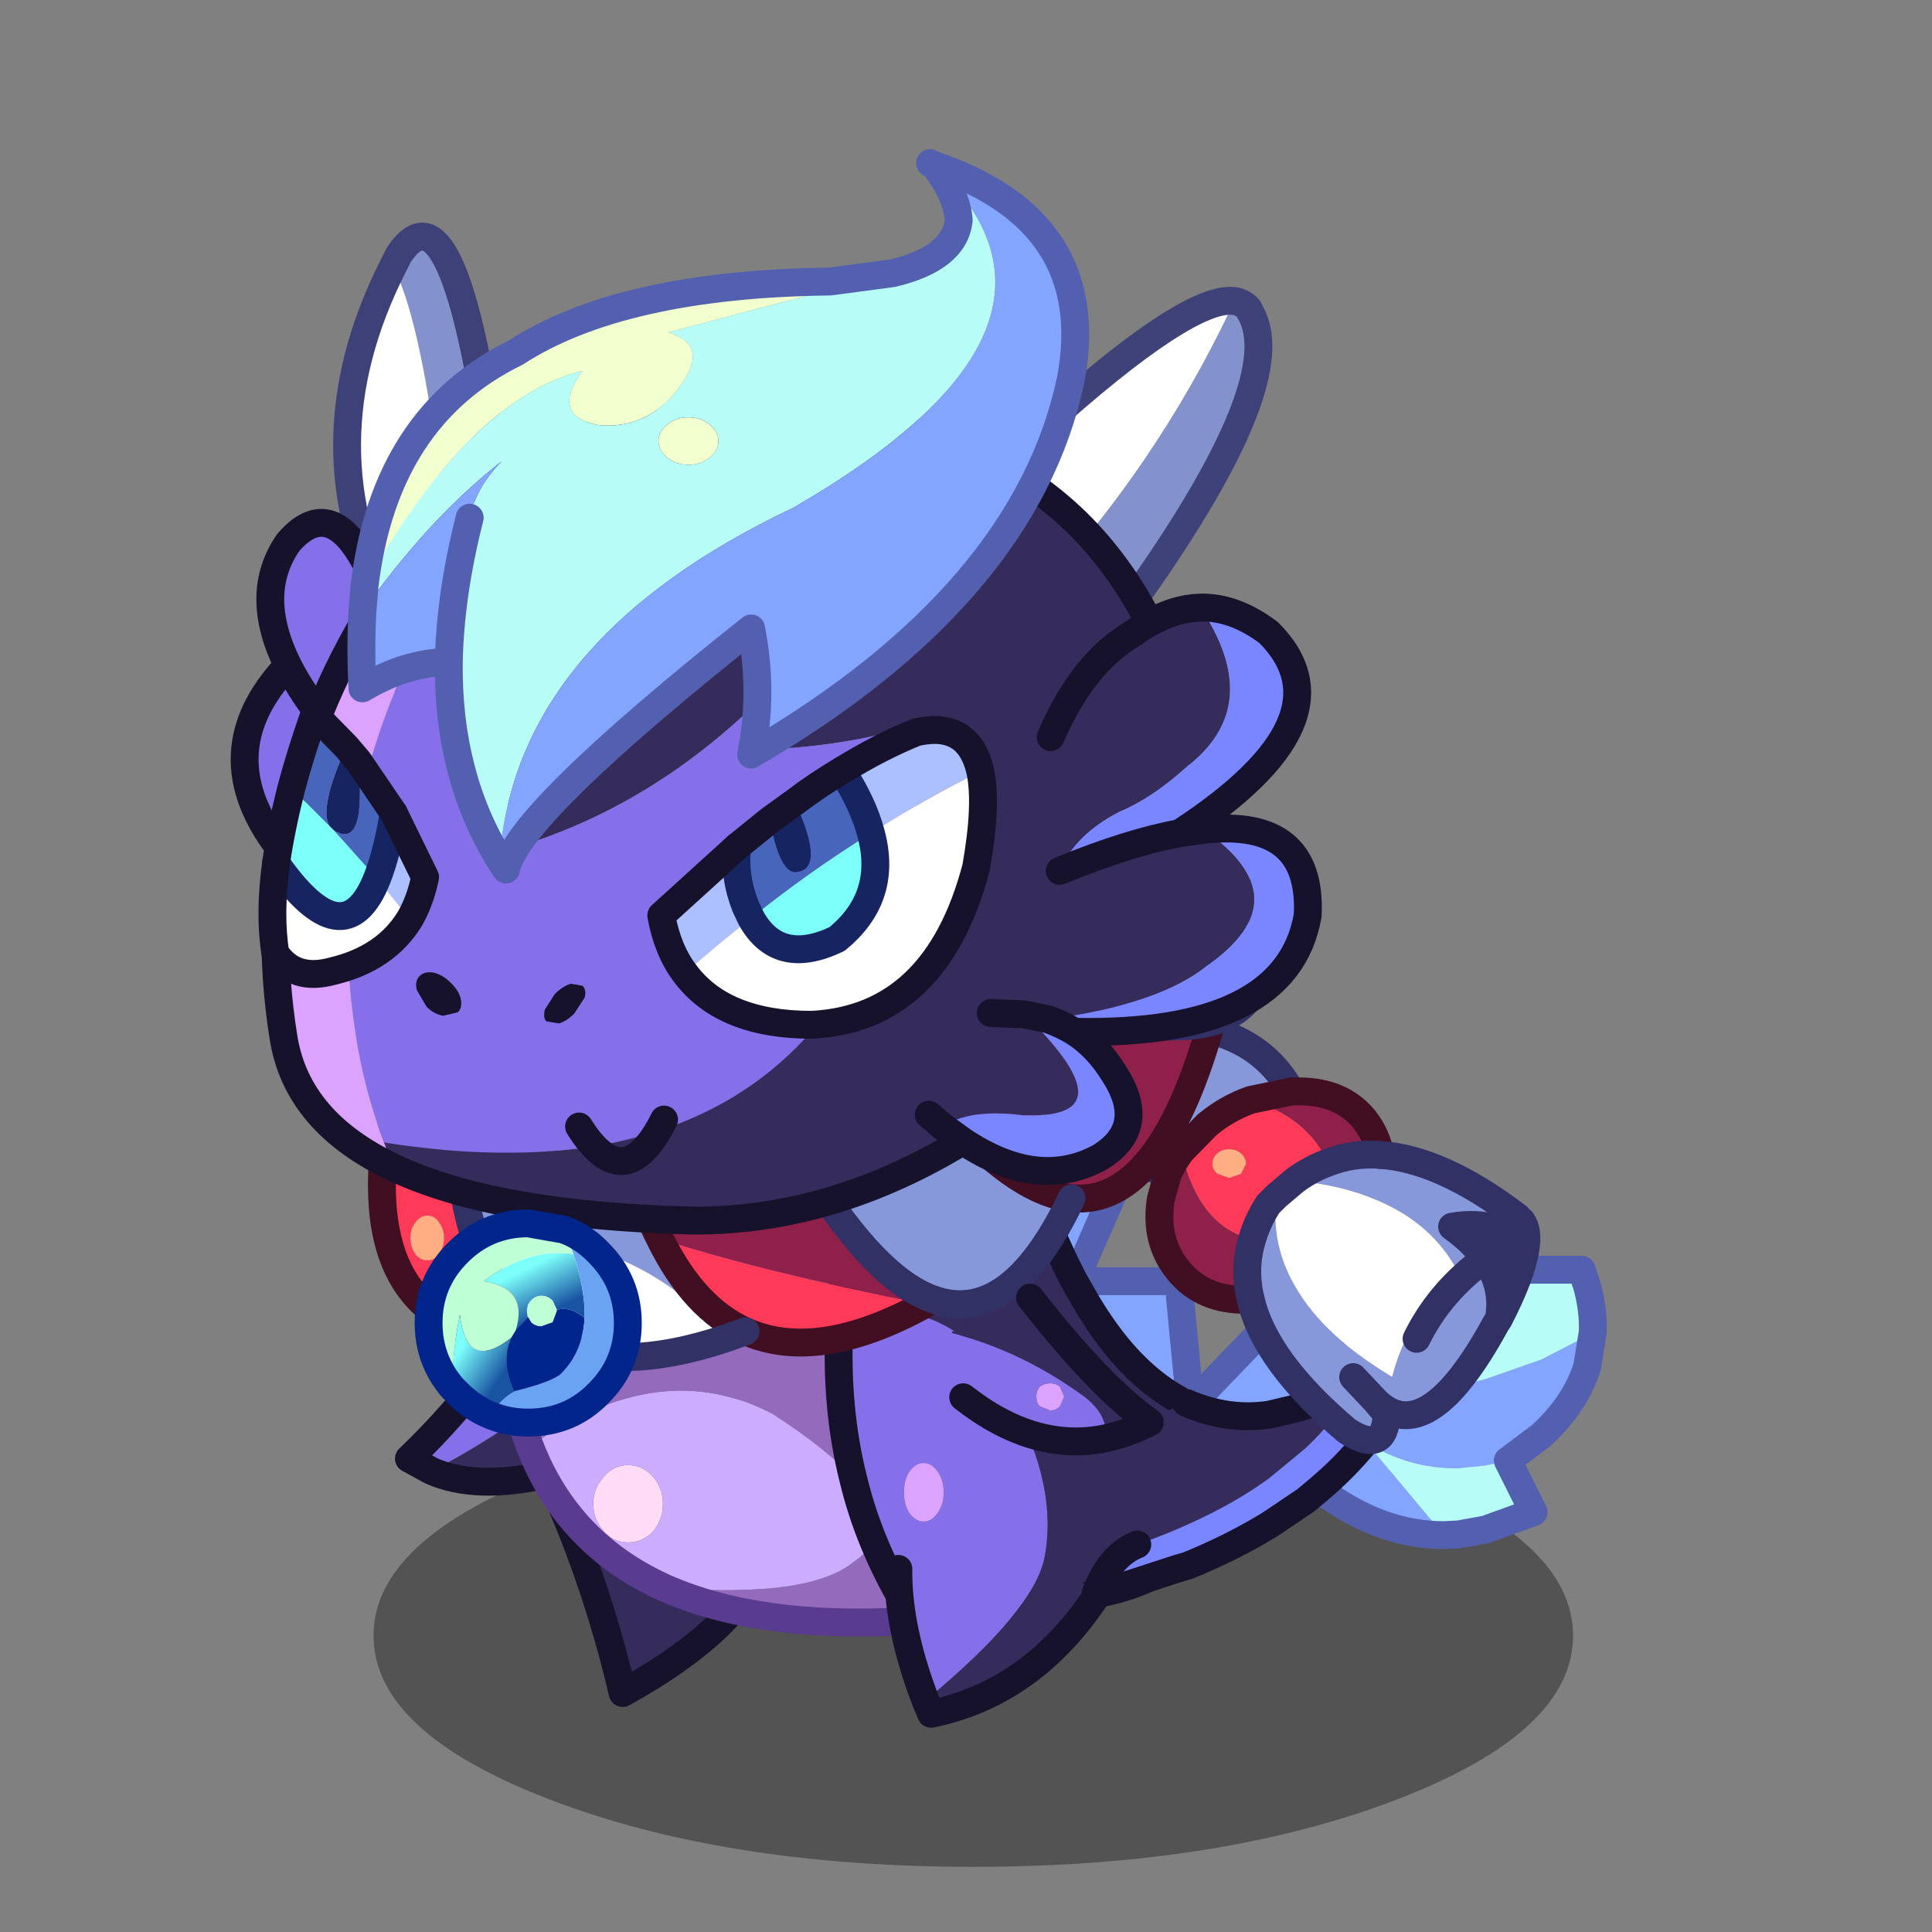 <svg xmlns:ffdec="https://www.free-decompiler.com/flash" xmlns:xlink="http://www.w3.org/1999/xlink" ffdec:objectType="frame" height="90" width="90" xmlns="http://www.w3.org/2000/svg"><rect width="100%" height="100%" fill="#808080" stroke="none"/><use ffdec:characterId="24" height="80.05" transform="translate(3.65 6.95)" width="72.4" xlink:href="#a"/><defs><g id="a" transform="translate(-3.65 -6.95)"><use ffdec:characterId="2" height="33.15" transform="translate(17.4 65.45) scale(.649)" width="86.1" xlink:href="#b"/><use ffdec:characterId="4" height="22.6" transform="translate(18.4 55) scale(.649)" width="27.65" xlink:href="#c"/><use ffdec:characterId="6" height="20.75" transform="translate(24.95 66.05) scale(.649)" width="17.55" xlink:href="#d"/><use ffdec:characterId="8" height="57.05" transform="translate(22.9 39.5) scale(.649)" width="55.7" xlink:href="#e"/><use ffdec:characterId="10" height="25.2" transform="translate(50.25 58.5) scale(.649)" width="37.9" xlink:href="#f"/><use ffdec:characterId="12" height="31.85" transform="translate(49.05 47.05) scale(.649)" width="35" xlink:href="#g"/><use ffdec:characterId="19" height="92.4" transform="translate(10.75 6.95) scale(.649)" width="78.3" xlink:href="#h"/><use ffdec:characterId="21" height="14.15" transform="translate(41.2 71.3) scale(.649)" width="19.15" xlink:href="#i"/><use ffdec:characterId="23" height="12.3" transform="translate(44.22 59.8) scale(.649)" width="15.4" xlink:href="#j"/></g><g id="q"><path d="M1.65 19.85 0 18.95q6.5-6.2 11.4-15.4 3.5-7 10.75-.25l.1.1q-10 10.9-20.6 16.45" fill="#8670e9" fill-rule="evenodd" transform="translate(1 1)"/><path d="M22.25 3.4q7.25 6-.9 12-13.3 7.2-19.7 4.45 10.6-5.55 20.6-16.45" fill="#352c5c" fill-rule="evenodd" transform="translate(1 1)"/><path d="M2.65 20.85 1 19.95q6.5-6.2 11.4-15.4 3.5-7 10.75-.25l.1.1q7.25 6-.9 12-13.3 7.2-19.7 4.45z" fill="none" stroke="#16122c" stroke-linecap="round" stroke-linejoin="round" stroke-width="2"/></g><g id="r"><path d="M15.55 7.85q-.65 5.55-10.3 10.9Q3.4 10.9.3 4q-1.85-6.2 6.9-2.8 5.9 2.55 8.35 6.65" fill="#352c5c" fill-rule="evenodd" transform="translate(1 1)"/><path d="M16.55 8.85q-.65 5.55-10.3 10.9Q4.4 11.9 1.3 5-.55-1.2 8.2 2.2q5.9 2.55 8.35 6.65z" fill="none" stroke="#16122c" stroke-linecap="round" stroke-linejoin="round" stroke-width="2"/></g><g id="s"><path d="m36.05 53.75-.15.05-6.45.7-.65-1q-1.4-2.3-2.4-4.75-.9-2.2-1.45-4.5-1.25-5-1-10.75 4.55-2.7 9.15.8l.2.2q1.8 1.45 3.05 4.3 3.3 5.95 2.35 11.1l-.65 1.25-.4.65-1.6 1.95M30 43.15q-.55 0-1 .6-.4.6-.4 1.5t.4 1.5q.45.6 1 .6.6 0 1-.6.45-.6.45-1.5t-.45-1.5q-.4-.6-1-.6" fill="#8670e9" fill-rule="evenodd" transform="translate(1 1)"/><path d="M30 43.15q.6 0 1 .6.45.6.45 1.5t-.45 1.5q-.4.6-1 .6-.55 0-1-.6-.4-.6-.4-1.5t.4-1.5q.45-.6 1-.6" fill="#dba2ff" fill-rule="evenodd" transform="translate(1 1)"/><path d="m40.85 30.15.35.6q2.1 3.8 4.55 6 1.5 1.35 3.05 2.1l.35.15-.05.05q1.35.65 3.45.8 2.05.8.5 4.8-3.45 6.5-10.35 7.85l1.2-.35-1.3.35-.2-.15-.05.2-.7.15-.65.15-.7.15-3.8.7-.2.05h-.25l1.6-1.95.4-.65.65-1.25q.95-5.15-2.35-11.1-1.25-2.85-3.05-4.3l-.2-.2q-4.6-3.5-9.15-.8.15-3.25.85-7.3-8.5-5.95-23.45-6.9v-.15q4.7-17 17.9-19.15 11.9-.15 15.45 12.35l.5 2.2.5 1.85.35 1.2 1.15 3.75q1.7 5.1 3.65 8.8m.8 22.55.7-.15-.7.15" fill="#352c5c" fill-rule="evenodd" transform="translate(1 1)"/><path d="M24.8 26.2q-.7 4.05-.85 7.3-.25 5.75 1 10.75-1.85-2.1-5.75-4.6-8.1-4.3-17.45 2.3-3.3-8.5-.45-22.65h.05q14.95.95 23.45 6.9M11.4 52.1q10.45.8 13.65-1.9.95-.65 1.35-1.45 1 2.45 2.4 4.75l.65 1h-.65q-10.65.6-17.4-2.4m18.05 2.4h-.2.2" fill="#946abc" fill-rule="evenodd" transform="translate(1 1)"/><path d="M40.85 30.1h7.45l.85 8.9-.35-.15q-1.55-.75-3.05-2.1-2.45-2.2-4.55-6l-.35-.6v-.05.05q-1.95-3.7-3.65-8.8l-1.15-3.75 8.8 3.4-4 9.1" fill="#84a5ff" fill-rule="evenodd" transform="translate(1 1)"/><path d="m42.7 52.5-.35.05.25-.05-.25.05.05-.2.2.15 1.3-.35-1.2.35" fill="#7a86ff" fill-rule="evenodd" transform="translate(1 1)"/><path d="M1.75 41.95q9.35-6.6 17.45-2.3 3.9 2.5 5.75 4.6.55 2.3 1.45 4.5-.4.8-1.35 1.45-3.2 2.7-13.65 1.9-6.95-3.15-9.65-10.15m9.55 4.15q0-1.15-.7-1.95-.75-.85-1.8-.85t-1.75.85q-.75.8-.75 1.95 0 1.1.75 1.95.7.8 1.75.8t1.8-.8q.7-.85.7-1.95" fill="#cbacff" fill-rule="evenodd" transform="translate(1 1)"/><path d="M11.3 46.1q0 1.1-.7 1.95-.75.8-1.8.8t-1.75-.8q-.75-.85-.75-1.95 0-1.15.75-1.95.7-.85 1.75-.85t1.8.85q.7.8.7 1.95" fill="#ffdbf5" fill-rule="evenodd" transform="translate(1 1)"/><path d="m2.35 20.15-.05.15q-2.85 14.15.45 22.65 2.7 7 9.65 10.15 6.75 3 17.4 2.4h.2m.45 0h-.2" fill="none" stroke="#593b90" stroke-linecap="round" stroke-linejoin="round" stroke-width="2"/><path d="m50.15 40-.85-8.9h-7.45v.05m-4.8-12.55 8.8 3.4-4 9.1" fill="none" stroke="#535faf" stroke-linecap="round" stroke-linejoin="round" stroke-width="2"/><path d="m42.65 53.7-.65.15-.7.15-3.8.7-.2.05h-.25l-.15.05-6.45.7.4.55M25.8 27.2q-.7 4.05-.85 7.3-.25 5.75 1 10.75.55 2.3 1.45 4.5 1 2.45 2.4 4.75l.65 1H30m13.6-2-.25.05-.7.15" fill="none" stroke="#16122c" stroke-linecap="round" stroke-linejoin="round" stroke-width="2"/><path d="M2.35 20.15q4.7-17 17.9-19.15Q32.15.85 35.7 13.35l.5 2.2.5 1.85.35 1.2 1.15 3.75q1.7 5.1 3.65 8.8l.35.6q2.1 3.8 4.55 6 1.5 1.35 3.05 2.1l.35.2q1.35.65 3.4.8 2.05.8.5 4.8-3.45 6.5-10.35 7.85m6.1-13.65.3.2h.05" fill="none" stroke="#16122c" stroke-linecap="round" stroke-linejoin="round" stroke-width="2"/></g><g id="t"><path d="m19.9 8.15-3.6 1.6h-.05l-.45.15-2.1.5q-3 .45-5.65-.7l7.45-7.75 4.4 6.2m17-3.7-.4 2.5q-.85 2.7-3.3 4.95l-2.4 1.8-1.6.35-1.95.2q-3.6.05-6.65-1.9l5.6 6.7q-4.6 0-8.95-3.3 1.85-1.55 3.35-3.4l2.25-3.15 4.4-.85 1.95-.5 4-1.4 3.3-1.7.4-.3" fill="#84a5ff" fill-rule="evenodd" transform="translate(0 1)"/><path d="M19.9 8.15Q22.2 2 27.25.5L29.2.1l1.5-.1h5.4l.4 1.2q.45 1.7.4 3.25l-.4.3-3.3 1.7-4 1.4-1.95.5-4.4.85.45-.75.15-.45q.7-1.75.45-2.65l-.05.1-.15.1-.1.15-.1.05-.05.05Q22.1 7.05 19.9 8.15m10.9 5.55 1.85 3.7-3.45 1.25-1.95.35-1.05.05-5.6-6.7q3.05 1.95 6.65 1.9l1.95-.2 1.6-.35" fill="#b7fcf6" fill-rule="evenodd" transform="translate(0 1)"/><path d="m19.9 9.15-4.4-6.2-7.45 7.75M19.9 9.15Q22.2 3 27.25 1.5l1.95-.4 1.5-.1h5.4l.4 1.2q.45 1.7.4 3.25l-.4 2.5q-.85 2.7-3.3 4.95l-2.4 1.8 1.85 3.7-3.45 1.25-1.95.35-1.05.05q-4.6 0-8.95-3.3" fill="none" stroke="#535faf" stroke-linecap="round" stroke-linejoin="round" stroke-width="2"/><path d="M1.3 23.05Q.05 22.15 0 20q-.15-2.7 1.8-5.95l.2-.35q1.9-3.35 6.05-4 2.65 1.15 5.65.7l2.1-.5.45-.15h.05l3.6-1.6q-1.35 2.55-3.6 4.65l-2.6 2.15Q9.9 17.7 4.3 19.7h-.05q-1.9.7-2.95 3.35" fill="#352c5c" fill-rule="evenodd" transform="translate(0 1)"/><path d="M19.9 8.15q2.2-1.1 3.55-2.35l.05-.05.1-.05.1-.15.15-.1.05-.1q.25.9-.45 2.65l-.15.45-.45.75-2.25 3.15q-1.5 1.85-3.35 3.4l-.95.8-2.6 1.75q-2.7 1.65-5.9 2.95l-.7.2-4.3 1.4-1.3.35-.2-.15q1.05-2.65 2.95-3.35h.05q5.6-2 9.4-4.75l2.6-2.15q2.25-2.1 3.6-4.65" fill="#7a86ff" fill-rule="evenodd" transform="translate(0 1)"/><path d="M7.7 10.55q3 1.3 6 .85l2.1-.5.45-.15h.05l3.6-1.6q2.2-1.1 3.55-2.35l.05-.05.1-.05.1-.15.15-.1.05-.1q.25.9-.45 2.65l-.15.45-.45.75-2.25 3.15q-1.5 1.85-3.35 3.4l-.95.8-2.6 1.75q-2.7 1.65-5.9 2.95l-.7.2-4.3 1.4-1.3.35" fill="none" stroke="#16122c" stroke-linecap="round" stroke-linejoin="round" stroke-width="2"/></g><g id="u"><path d="M10.45 10.05q0 .4.35.7l.85.3.85-.3.35-.7q0-.45-.35-.75t-.85-.3q-.5 0-.85.3t-.35.75m-2.25-.9 1.85-1.9q1.45-1.2 3.15-1.8 4.05 1.25 5.55 4.5-1.25.45-2.4 1.3l-1.3 1.1-.6.6q-.8 1.25-1.15 2.5-3.8-.85-5.1-6.3" fill="#ff3a58" fill-rule="evenodd" transform="translate(1 1)"/><path d="M10.45 10.05q0-.45.35-.75t.85-.3q.5 0 .85.3t.35.75l-.35.7-.85.3-.85-.3q-.35-.3-.35-.7" fill="#ffad82" fill-rule="evenodd" transform="translate(1 1)"/><path d="M13.2 5.45q-1.7.6-3.15 1.8L8.2 9.15q-.55.75-.95 1.6-11-3.6-5.3-10.35Q12.7-1.4 16.1 4.85l-2.9.6m.1 10q.35-1.25 1.15-2.5l.6-.6q-.45 3.5 1.4 6.6 2 3.45 6.9 6.4 1.15-4.45 4.7-7.6-1.85-3.45-5.8-5.1-2.55-1.1-5.9-1.4 1.15-.85 2.4-1.3 1.8-.7 3.75-.55 4.4.3 9.85 4.45v.05l.3.25q.5.7.25 2.1-1.75-2.3-5.25-1.7 4.05 2.9 3.35 6.65l-.2.3q-5 9.2-8.65 5.55l.8.95q-.1 3-2.85 1.2-5.85-4.95-6.9-9.4-.55-2.25.1-4.35m16.25 1.75q-2.9 2.25-4.45 5.4 1.55-3.15 4.45-5.4" fill="#8698d9" fill-rule="evenodd" transform="translate(1 1)"/><path d="m13.2 5.45 2.9-.6h.1q3.4-.15 5.15 2Q22.25 8 22.5 9.4q-1.95-.15-3.75.55-1.5-3.25-5.55-4.5m-5.95 5.3q.4-.85.95-1.6 1.3 5.45 5.1 6.3-.65 2.1-.1 4.35h-.3q-3.15.05-4.9-2.1-1.75-2.15-1.25-5.15l.5-1.8" fill="#8f2049" fill-rule="evenodd" transform="translate(1 1)"/><path d="m15.05 12.35 1.3-1.1q3.35.3 5.9 1.4 3.95 1.65 5.8 5.1-3.55 3.15-4.7 7.6-4.9-2.95-6.9-6.4-1.85-3.1-1.4-6.6" fill="#fff" fill-rule="evenodd" transform="translate(1 1)"/><path d="M31 21.2q.7-3.75-3.35-6.65 3.5-.6 5.25 1.7-.3 1.85-1.9 4.95" fill="#313166" fill-rule="evenodd" transform="translate(1 1)"/><path d="M17.1 5.85Q13.7-.4 2.95 1.4q-5.7 6.75 5.3 10.35M26.1 23.6q1.55-3.15 4.45-5.4" fill="none" stroke="#313166" stroke-linecap="round" stroke-linejoin="round" stroke-width="2"/><path d="m9.2 10.15 1.85-1.9q1.45-1.2 3.15-1.8l2.9-.6h.1q3.4-.15 5.15 2 .9 1.15 1.15 2.55M8.25 11.75q.4-.85.95-1.6m5 10.65h-.3q-3.15.05-4.9-2.1-1.75-2.15-1.25-5.15l.5-1.8" fill="none" stroke="#410f21" stroke-linecap="round" stroke-linejoin="round" stroke-width="2"/><path d="m21.55 26.35 1.6 1.7q3.65 3.65 8.65-5.55l.2-.3q.7-3.75-3.35-6.65 3.5-.6 5.25 1.7.25-1.4-.25-2.1l-.3-.25v-.05Q27.9 10.7 23.5 10.4q-1.95-.15-3.75.55-1.25.45-2.4 1.3l-1.3 1.1-.6.6q-.8 1.25-1.15 2.5-.65 2.1-.1 4.35 1.05 4.45 6.9 9.4 2.75 1.8 2.85-1.2l-.8-.95m10.75-10.8q-.3 1.85-1.9 4.95" fill="none" stroke="#313166" stroke-linecap="round" stroke-linejoin="round" stroke-width="2"/></g><g id="h" transform="translate(1 1)"><use ffdec:characterId="13" height="87.15" transform="translate(-1 4.25)" width="78.3" xlink:href="#k"/><use ffdec:characterId="14" height="24.3" transform="translate(1 38.55)" width="53" xlink:href="#l"/><use ffdec:characterId="15" height="73.65" transform="translate(7.35 -1)" width="53.25" xlink:href="#m"/></g><g id="k"><path d="m10.65 7.4.4-.8q3.55-5.4 6.25 11.15v.55q.1 16.15-1.95 19-1.65-24-4.7-29.9" fill="#8392cc" fill-rule="evenodd" transform="translate(1 -4.25)"/><path d="M15.35 37.3q-1.65 2.35-4.8-4.8-6.45-12.15.1-25.1 3.05 5.9 4.7 29.9" fill="#fff" fill-rule="evenodd" transform="translate(1 -4.25)"/><path d="m11.65 3.15.4-.8q3.55-5.4 6.25 11.15v.55q.1 16.15-1.95 19-1.65 2.35-4.8-4.8-6.45-12.15.1-25.1z" fill="none" stroke="#3e4177" stroke-linecap="round" stroke-linejoin="round" stroke-width="2"/><path d="M3.1 36.05q-2.55-5.15.05-8.85 5.15-5.9 9.25 13.45l-1.3 5.05q-5.8-5.3-8-9.65 2.2 4.35 8 9.65l-4.15 7.9q-11.6-9.35-3.85-17.55" fill="#8670e9" fill-rule="evenodd" transform="translate(1 -4.25)"/><path d="m13.4 36.4.5-2m-1.8 7.05 1.3-5.05Q9.3 17.05 4.15 22.95q-2.6 3.7-.05 8.85 2.2 4.35 8 9.65l-4.15 7.9Q-3.65 40 4.1 31.8" fill="none" stroke="#16122c" stroke-linecap="round" stroke-linejoin="round" stroke-width="2"/><path d="M13.1 75.55q-.5 0-.85.5-.35.45-.35 1.1 0 .65.35 1.15.35.45.85.45.55 0 .85-.45.35-.5.35-1.15 0-.65-.35-1.1-.3-.5-.85-.5m2.2-4.9q.35 3.75 1.25 6.6 1.7 5.2 5.35 7.2-13.8.5-11.8-14.7l5.2.9m20.65 13.2q-3.7-1.65-6.15-6.65 7.2 2.35 19.05 4.7-7.7 4.25-12.9 1.95" fill="#ff3a58" fill-rule="evenodd" transform="translate(1 -4.25)"/><path d="M13.1 75.55q.55 0 .85.5.35.45.35 1.1 0 .65-.35 1.15-.3.45-.85.45-.5 0-.85-.45-.35-.5-.35-1.15 0-.65.35-1.1.35-.5.85-.5" fill="#ffad82" fill-rule="evenodd" transform="translate(1 -4.25)"/><path d="M16.55 77.25q-.9-2.85-1.25-6.6L28.15 73q.7 2.35 1.65 4.2 2.45 5 6.15 6.65l-1.4.5q-7-8.1-18-7.1m32.85 4.3q-4.1-1.45-8.85-9.1l8.25-5.95 2.2 2.3q4.65 5.1 8.35 5.5-4.4 9.25-9.95 7.25m20-19.9q-4.7 1.25-15-2.3l4.4-7 13.85.1q2 7.7-3.25 9.2" fill="#8698d9" fill-rule="evenodd" transform="translate(1 -4.25)"/><path d="M29.8 77.2q-.95-1.85-1.65-4.2l12.4-.55q4.75 7.65 8.85 9.1l-.55.35Q37 79.55 29.8 77.2m29.55-2.9q-3.7-.4-8.35-5.5l-2.2-2.3 5.6-7.15q10.3 3.55 15 2.3Q65.7 74.9 59.35 74.3" fill="#8f2049" fill-rule="evenodd" transform="translate(1 -4.25)"/><path d="M16.55 77.25q11-1 18 7.1-7.95 2.65-12.65.1-3.65-2-5.35-7.2" fill="#fff" fill-rule="evenodd" transform="translate(1 -4.25)"/><path d="M36.95 79.6q-3.7-1.65-6.15-6.65-.95-1.85-1.65-4.2L16.3 66.4l-5.2-.9q-2 15.2 11.8 14.7m18.65-12-12.4.55m20.65-6.5 2.2 2.3q4.65 5.1 8.35 5.5 6.35.6 10.05-12.65m-15-2.3-5.6 7.15-8.25 5.95m8.3 9.45q-7.7 4.25-12.9 1.95M55.4 55.1l4.4-7 13.85.1" fill="none" stroke="#410f21" stroke-linecap="round" stroke-linejoin="round" stroke-width="2"/><path d="M16.3 66.4q.35 3.75 1.25 6.6 1.7 5.2 5.35 7.2 4.7 2.55 12.65-.1l1.4-.5m13.45-2.3q-4.1-1.45-8.85-9.1M70.4 57.4q-4.7 1.25-15-2.3m18.25-6.9q2 7.7-3.25 9.2m-20 19.9q5.55 2 9.95-7.25" fill="none" stroke="#313166" stroke-linecap="round" stroke-linejoin="round" stroke-width="2"/><path d="m55.8 32.05-.1-.1q-1.85-1.55-2.6-3.7-.95-3.95 3.85-9l.15-.2q10.65-9.6 13.95-9.15-5.8 12.4-15.25 22.15" fill="#fff" fill-rule="evenodd" transform="translate(1 -4.25)"/><path d="M55.8 32.05Q65.25 22.3 71.05 9.9q.6.1 1 .55l.15.3q2.75 4.8-7.95 20l-.1.15q-3.6 5.1-8.3 1.2l-.05-.05" fill="#8392cc" fill-rule="evenodd" transform="translate(1 -4.25)"/><path d="M72.05 5.65q-3.3-.45-13.95 9.15l-.15.2q-4.8 5.05-3.85 9 .75 2.15 2.6 3.7l.1.1.05.05q4.7 3.9 8.3-1.2l.1-.15q10.7-15.2 7.95-20l-.15-.3q-.4-.45-1-.55z" fill="none" stroke="#3f4278" stroke-linecap="round" stroke-linejoin="round" stroke-width="2"/><path d="m23.7 19.75 1.15-.25 2.2-.5 5.05-.6.5-.05Q56.35 16.15 64.95 33q1.85-1.05 3.65-1.1 4.6 6.9-.75 11.25l-.15.1-.1.1q-2.5 2.25-4.8 3.2-3.2 1.65-4.3 4.25 5-2.05 8.6-2.7l1.75-.25q7.1 4.95.25 9.75-3.55 2.85-11.45 3.85l-1.7-.35-2.4-.1 2.4.1.55.5q6.75 6.85-.2 6.75h-.4q-3.85-.5-5.8.8l1.45 1.05q-9.1 5.55-18.7 5.7h-.75q-14.1-.35-21.4-3.8l-.7-1.8q35.05 5.5 39.1-30.2-6.4 1.95-12.8 2l1.1-4q-8.05 8.1-18.2 11.1l-2.45-21.75q2.8-3.85 6.5-7.55l.45-.15M57.85 41.2q2.3-5.35 6-7.5.55-.4 1.1-.7-.55.3-1.1.7-3.7 2.15-6 7.5M50.1 69.15l-1-.85 1 .85" fill="#352c5c" fill-rule="evenodd" transform="translate(1 -4.25)"/><path d="M16.75 27.45 19.2 49.2q10.15-3 18.2-11.1l-1.1 4q6.4-.05 12.8-2Q45.05 75.8 10 70.3q-1.45-3.85-2.05-7.85-2.9-19.05 8.8-35" fill="#8670e9" fill-rule="evenodd" transform="translate(1 -4.25)"/><path d="M10.7 72.1q-6.9-3.25-7.9-9.25-2.85-17.5 7.9-33.3l3-4.15q3.65-3.7 9.55-5.5-3.7 3.7-6.5 7.55-11.7 15.95-8.8 35 .6 4 2.05 7.85l.7 1.8" fill="#dba2ff" fill-rule="evenodd" transform="translate(1 -4.25)"/><path d="M68.6 31.9q2.45-.05 4.9 1.8 6.2 6.2-6.4 14.4-3.6.65-8.6 2.7 1.1-2.6 4.3-4.25 2.3-.95 4.8-3.2l.1-.1.15-.1q5.35-4.35.75-11.25m.25 15.95Q76.65 47 76.3 54q-1.5 8.65-16.75 8.35 1.65 1.05 2.85 3 2.5 3.85-1 6-4.45 2.45-9.85-1.15l-1.45-1.05q1.95-1.3 5.8-.8h.4q6.95.1.2-6.75l1.15-.15q7.9-1 11.45-3.85 6.85-4.8-.25-9.75m-9.3 14.5q-.9-.55-1.9-.9 1 .35 1.9.9" fill="#7a86ff" fill-rule="evenodd" transform="translate(1 -4.25)"/><path d="m24.7 15.5 1.15-.25 2.2-.5 5.05-.6.5-.05q23.75-2.2 32.35 14.65 1.85-1.05 3.65-1.1 2.45-.05 4.9 1.8 6.2 6.2-6.4 14.4l1.75-.25q7.8-.85 7.45 6.15-1.5 8.65-16.75 8.35 1.65 1.05 2.85 3 2.5 3.85-1 6-4.45 2.45-9.85-1.15-9.1 5.55-18.7 5.7h-.75q-14.1-.35-21.4-3.8-6.9-3.25-7.9-9.25-2.85-17.5 7.9-33.3 1.25-2.3 3-4.15 3.65-3.7 9.55-5.5l.45-.15m-10 5.65-3 4.15m45.25 31.55 1.7.35q1 .35 1.9.9m-3.6-1.25-2.4-.1M51.1 64.9l1.45 1.05m-2.45-1.9 1 .85m14.85-36.15q-.55.3-1.1.7-3.7 2.15-6 7.5m.65 9.6q5-2.05 8.6-2.7" fill="none" stroke="#16122c" stroke-linecap="round" stroke-linejoin="round" stroke-width="2"/><path d="m22.4 82.3-.3-.65q-.35-.35-.8-.35-.45 0-.75.35-.3.3-.3.75l.05.4.05.05-.9.95q.95-3.05-2.3-3.55 3.2-2.4 6.45-1.95.85 2.6.8 4.6-1-.85-2-.6" fill="url(#n)" fill-rule="evenodd" transform="translate(1 -4.25)"/><path d="m20.35 82.85-.05-.05-.05-.4q0-.45.3-.75.3-.35.75-.35t.8.35l.3.65v.1l-.3.8-.8.3q-.45 0-.75-.3l-.2-.35m3.25-4.55q-3.25-.45-6.45 1.95 3.25.5 2.3 3.55l-.3.5q-3.25 2.55-3.7-1.65-.55 2.6-.55 5.25-1.7-2-1.7-4.65 0-2.95 2.1-5.05 2.1-2.1 5.05-2.1l2.55.45.7 1.75" fill="#beffd6" fill-rule="evenodd" transform="translate(1 -4.25)"/><path d="M22.4 82.3q1-.25 2 .6-.15 2.5-1.75 4.05-.8.6-3.3 1.2-1-2.15-.2-3.85l.3-.5.9-.95.2.35q.3.3.75.3l.8-.3.3-.8v-.1" fill="#00258c" fill-rule="evenodd" transform="translate(1 -4.25)"/><path d="M24.4 82.9q.05-2-.8-4.6l-.7-1.75q1.4.5 2.5 1.65 2.1 2.1 2.1 5.05 0 2.95-2.1 5.05-2.05 2.1-5.05 2.1-1.45 0-2.65-.5.55-1.15 1.65-1.75 2.5-.6 3.3-1.2 1.6-1.55 1.75-4.05" fill="#6ba3f3" fill-rule="evenodd" transform="translate(1 -4.25)"/><path d="M17.7 89.9q-1.3-.5-2.4-1.6l-.4-.4q0-2.65.55-5.25.45 4.2 3.7 1.65-.8 1.7.2 3.85-1.1.6-1.65 1.75" fill="url(#o)" fill-rule="evenodd" transform="translate(1 -4.25)"/><path d="M15.9 83.65q-1.7-2-1.7-4.65 0-2.95 2.1-5.05 2.1-2.1 5.05-2.1l2.55.45q1.4.5 2.5 1.65 2.1 2.1 2.1 5.05 0 2.95-2.1 5.05-2.05 2.1-5.05 2.1-1.45 0-2.65-.5-1.3-.5-2.4-1.6l-.4-.4z" fill="none" stroke="#01258b" stroke-linecap="round" stroke-linejoin="round" stroke-width="2"/></g><g id="l"><path d="M7.3 41.9q-2 4.4-1.2 5.7l-2.75-2.75Q4 42.4 5 39.55l2.3 2.35m-.95 5.95q2.4 1.6 1.8-4.95l2.55 3.75q-.5 2.95-1.2 4.7l-3.15-3.5" fill="#4665bb" fill-rule="evenodd" transform="translate(-1 -38.55)"/><path d="m7.3 41.9.85 1q.6 6.55-1.8 4.95l-.05-.05-.2-.2q-.8-1.3 1.2-5.7" fill="#172462" fill-rule="evenodd" transform="translate(-1 -38.55)"/><path d="m6.1 47.6.2.2.05.05 3.15 3.5q-2.35 5.9-7.25-1.1.35-2.45 1.1-5.4L6.1 47.6" fill="#7cfffb" fill-rule="evenodd" transform="translate(-1 -38.55)"/><path d="m10.7 46.65 2.25 4.6q-.35 1.7-1.1 3l-2.35-2.9q.7-1.75 1.2-4.7" fill="#acc0ff" fill-rule="evenodd" transform="translate(-1 -38.55)"/><path d="M11.85 54.25Q10.1 57.1 6.3 58q-2.75.75-4.1-1.3-.45-2.75.05-6.45 4.9 7 7.25 1.1l2.35 2.9" fill="#fff" fill-rule="evenodd" transform="translate(-1 -38.55)"/><path d="M8.5 12.8q.7-1.75 1.2-4.7m-1.2 4.7q-2.35 5.9-7.25-1.1" fill="none" stroke="#172462" stroke-linecap="round" stroke-linejoin="round" stroke-width="2"/><path d="M6.3 3.35 4 1Q3 3.85 2.35 6.3q-.75 2.95-1.1 5.4-.5 3.7-.05 6.45 1.35 2.05 4.1 1.3 3.8-.9 5.55-3.75.75-1.3 1.1-3L9.7 8.1 7.15 4.35l-.85-1z" fill="none" stroke="#16122c" stroke-linecap="round" stroke-linejoin="round" stroke-width="2"/><path d="M39.5 45.85q1.65-1.25 3.35-2.25 1.55 2.4 2.1 4.5-4.5 2.8-8.6 6.1l-.4-.85q-.85-2.15-.6-4.3l2.35-1.9q.65 3.6 1.75 3.75 2.35-.05.05-5.05" fill="#4665bb" fill-rule="evenodd" transform="translate(-1 -38.55)"/><path d="M42.85 43.6q2.75-1.7 5.35-2.75 3.75-.85 4.6 2.8-4.1 2.05-7.85 4.45-.55-2.1-2.1-4.5M31.6 58.15Q30.35 56.5 29.9 54l5.45-4.95q-.25 2.15.6 4.3l.4.85q-2.45 1.9-4.75 3.95" fill="#acc0ff" fill-rule="evenodd" transform="translate(-1 -38.55)"/><path d="m37.7 47.15 1.8-1.3q2.3 5-.05 5.05-1.1-.15-1.75-3.75" fill="#172462" fill-rule="evenodd" transform="translate(-1 -38.55)"/><path d="M52.8 43.65q.5 2.4-.3 6.9-2.85 10.85-11.8 11.3-6.35 0-9.1-3.7 2.3-2.05 4.75-3.95 1.95 3.5 6.15 1.5 3.7-3 2.45-7.6 3.75-2.4 7.85-4.45" fill="#fff" fill-rule="evenodd" transform="translate(-1 -38.55)"/><path d="M44.95 48.1q1.25 4.6-2.45 7.6-4.2 2-6.15-1.5 4.1-3.3 8.6-6.1" fill="#7cfffb" fill-rule="evenodd" transform="translate(-1 -38.55)"/><path d="m35.35 15.65-.4-.85q-.85-2.15-.6-4.3m9.6-.95q1.25 4.6-2.45 7.6-4.2 2-6.15-1.5m8.6-6.1q-.55-2.1-2.1-4.5" fill="none" stroke="#172462" stroke-linecap="round" stroke-linejoin="round" stroke-width="2"/><path d="M41.85 5.05q2.75-1.7 5.35-2.75 3.75-.85 4.6 2.8.5 2.4-.3 6.9-2.85 10.85-11.8 11.3-6.35 0-9.1-3.7-1.25-1.65-1.7-4.15l5.45-4.95 2.35-1.9 1.8-1.3q1.65-1.25 3.35-2.25z" fill="none" stroke="#16122c" stroke-linecap="round" stroke-linejoin="round" stroke-width="2"/></g><g id="m"><path d="M15.5 59.95q.15.65-.2 1l-1.05.25q-.65-.1-1.2-.65l-.7-1.2q-.15-.65.2-1t1-.25q.65.15 1.2.7.6.55.75 1.15m7.9-1.05.85.15q.3.3.15.85l-.75 1.15q-.55.55-1.1.7l-.9-.15q-.25-.25-.1-.85l.7-1.1q.55-.55 1.15-.75" fill="#16122c" fill-rule="evenodd" transform="translate(-7.35 1)"/><path d="M22.75 69.65q-2.85 5.7-6.1.5" fill="none" stroke="#16122c" stroke-linecap="round" stroke-linejoin="round" stroke-width="2"/><path d="M8.6 30.35Q10.05 18.2 19.45 13.6 27 8.7 41.9 8.5h.1l4.5-.6-16.1 4.25q3.1.9.75 4l-.1.15q-2.3 2.85-5.7 2.5-3.45-.7-1.1-3.9Q16.1 16.95 8.6 30.35m24.75-11.6q.65.5.65 1.2t-.65 1.2q-.6.5-1.5.5t-1.5-.5q-.65-.5-.65-1.2t.65-1.2q.6-.5 1.5-.5t1.5.5" fill="#f0ffcd" fill-rule="evenodd" transform="translate(-7.35 1)"/><path d="M46.5 7.9q4.45-1.05 4.75-3.8-.1-1.75-1.75-3.95 12.35 11.6-10.15 24.6Q19.4 34.2 18.3 50q-3.75-6.1-3.65-14.2.1-4.85 1.5-10.35l.25-.9q.6-1.7 2.05-3.15-5.2 4.05-10 10.8l.15-1.85q7.5-13.4 15.65-15.45-2.35 3.2 1.1 3.9 3.4.35 5.7-2.5l.1-.15q2.35-3.1-.75-4L46.5 7.9M33.35 18.75q-.6-.5-1.5-.5t-1.5.5q-.65.5-.65 1.2t.65 1.2q.6.5 1.5.5t1.5-.5q.65-.5.65-1.2t-.65-1.2" fill="#b7fcf6" fill-rule="evenodd" transform="translate(-7.35 1)"/><path d="M8.45 32.2q4.8-6.75 10-10.8-1.45 1.45-2.05 3.15l-.25.9q-1.4 5.5-1.5 10.35-3.1.05-6.2 1.9-.15-2.9 0-5.5M18.3 50q1.1-15.8 21.05-25.25 22.5-13 10.15-24.6Q61.4 4.2 59.3 15.5q-3.25 15.45-22.95 26.95.9-4.5 0-9.05-16.8 13.35-17.6 17.3l-.45-.7" fill="#84a5ff" fill-rule="evenodd" transform="translate(-7.35 1)"/><path d="M1.25 31.35Q2.7 19.2 12.1 14.6q7.55-4.9 22.45-5.1h.1l4.5-.6q4.45-1.05 4.75-3.8-.1-1.75-1.75-3.95l-.3-.15M1.25 31.35 1.1 33.2q-.15 2.6 0 5.5 3.1-1.85 6.2-1.9-.1 8.1 3.65 14.2l.45.7q.8-3.95 17.6-17.3.9 4.55 0 9.05 19.7-11.5 22.95-26.95 2.1-11.3-9.8-15.35M8.8 26.45q-1.4 5.5-1.5 10.35" fill="none" stroke="#535faf" stroke-linecap="round" stroke-linejoin="round" stroke-width="2"/></g><g id="v"><path d="M1.95 11.2Q-.05 6 0 1.75L10.5.9q-.7 3.8-8.55 10.3" fill="#8670e9" fill-rule="evenodd" transform="translate(1 1)"/><path d="m14.15 3.55.05-.15-.05.15m.05-.15.15.1q-4.65 7.15-12 8.65l-.4-.95Q9.8 4.7 10.5.9l3.7 2.5" fill="#352c5c" fill-rule="evenodd" transform="translate(1 1)"/><path d="m15.2 4.4-.05.15m.2-.05q-4.65 7.15-12 8.65l-.4-.95Q.95 7 1 2.75M15.2 4.4q1.05-2.65 2.95-3.4" fill="none" stroke="#16122c" stroke-linecap="round" stroke-linejoin="round" stroke-width="2"/></g><g id="w"><path d="M0 2.55v-.1L5.6 0q5.05 6.45 8.6 8.95-1.6.8-3.2 1.15.25-1.6-1.45-2.95-4.5-3.3-9.55-4.6" fill="#352c5c" fill-rule="evenodd" transform="translate(.2 1)"/><path d="M0 2.55q5.05 1.3 9.55 4.6Q11.25 8.5 11 10.1 5.9 11.15.8 7.15L0 2.55M7.75 6.4q-.3-.25-.7-.25-.45 0-.75.25-.25.3-.25.7 0 .45.25.7l.75.3q.4 0 .7-.3l.3-.7-.3-.7" fill="#8670e9" fill-rule="evenodd" transform="translate(.2 1)"/><path d="m7.75 6.4.3.7-.3.7q-.3.3-.7.3l-.75-.3q-.25-.25-.25-.7 0-.4.25-.7.3-.25.75-.25.4 0 .7.25" fill="#dba2ff" fill-rule="evenodd" transform="translate(.2 1)"/><path d="M11.2 11.1q1.6-.35 3.2-1.15Q10.85 7.45 5.8 1m5.4 10.1Q6.1 12.15 1 8.15" fill="none" stroke="#16122c" stroke-linecap="round" stroke-linejoin="round" stroke-width="2"/></g><use ffdec:characterId="1" height="33.15" width="86.1" xlink:href="#p" id="b"/><use ffdec:characterId="3" height="22.6" width="27.65" xlink:href="#q" id="c"/><use ffdec:characterId="5" height="20.75" width="17.55" xlink:href="#r" id="d"/><use ffdec:characterId="7" height="57.05" width="55.7" xlink:href="#s" id="e"/><use ffdec:characterId="9" height="25.2" width="37.9" xlink:href="#t" id="f"/><use ffdec:characterId="11" height="31.85" width="35" xlink:href="#u" id="g"/><use ffdec:characterId="20" height="14.15" width="19.15" xlink:href="#v" id="i"/><use ffdec:characterId="22" height="12.3" width="15.4" xlink:href="#w" id="j"/><linearGradient gradientTransform="matrix(-.001 -.002 .004 -.002 21.3 80.85)" gradientUnits="userSpaceOnUse" id="n" spreadMethod="pad" x1="-819.2" x2="819.2"><stop offset=".024" stop-color="#1954a3"/><stop offset="1" stop-color="#7cfffb"/></linearGradient><linearGradient gradientTransform="matrix(-.002 -.001 .002 -.003 16.95 86.25)" gradientUnits="userSpaceOnUse" id="o" spreadMethod="pad" x1="-819.2" x2="819.2"><stop offset=".024" stop-color="#1954a3"/><stop offset="1" stop-color="#7cfffb"/></linearGradient><path d="M86.1 16.55q0 6.9-12.6 11.75t-30.45 4.85q-17.85 0-30.45-4.85Q0 23.45 0 16.55 0 9.7 12.6 4.85T43.05 0Q60.9 0 73.5 4.85q12.6 4.85 12.6 11.7" fill-opacity=".349" fill-rule="evenodd" id="p"/></defs></svg>